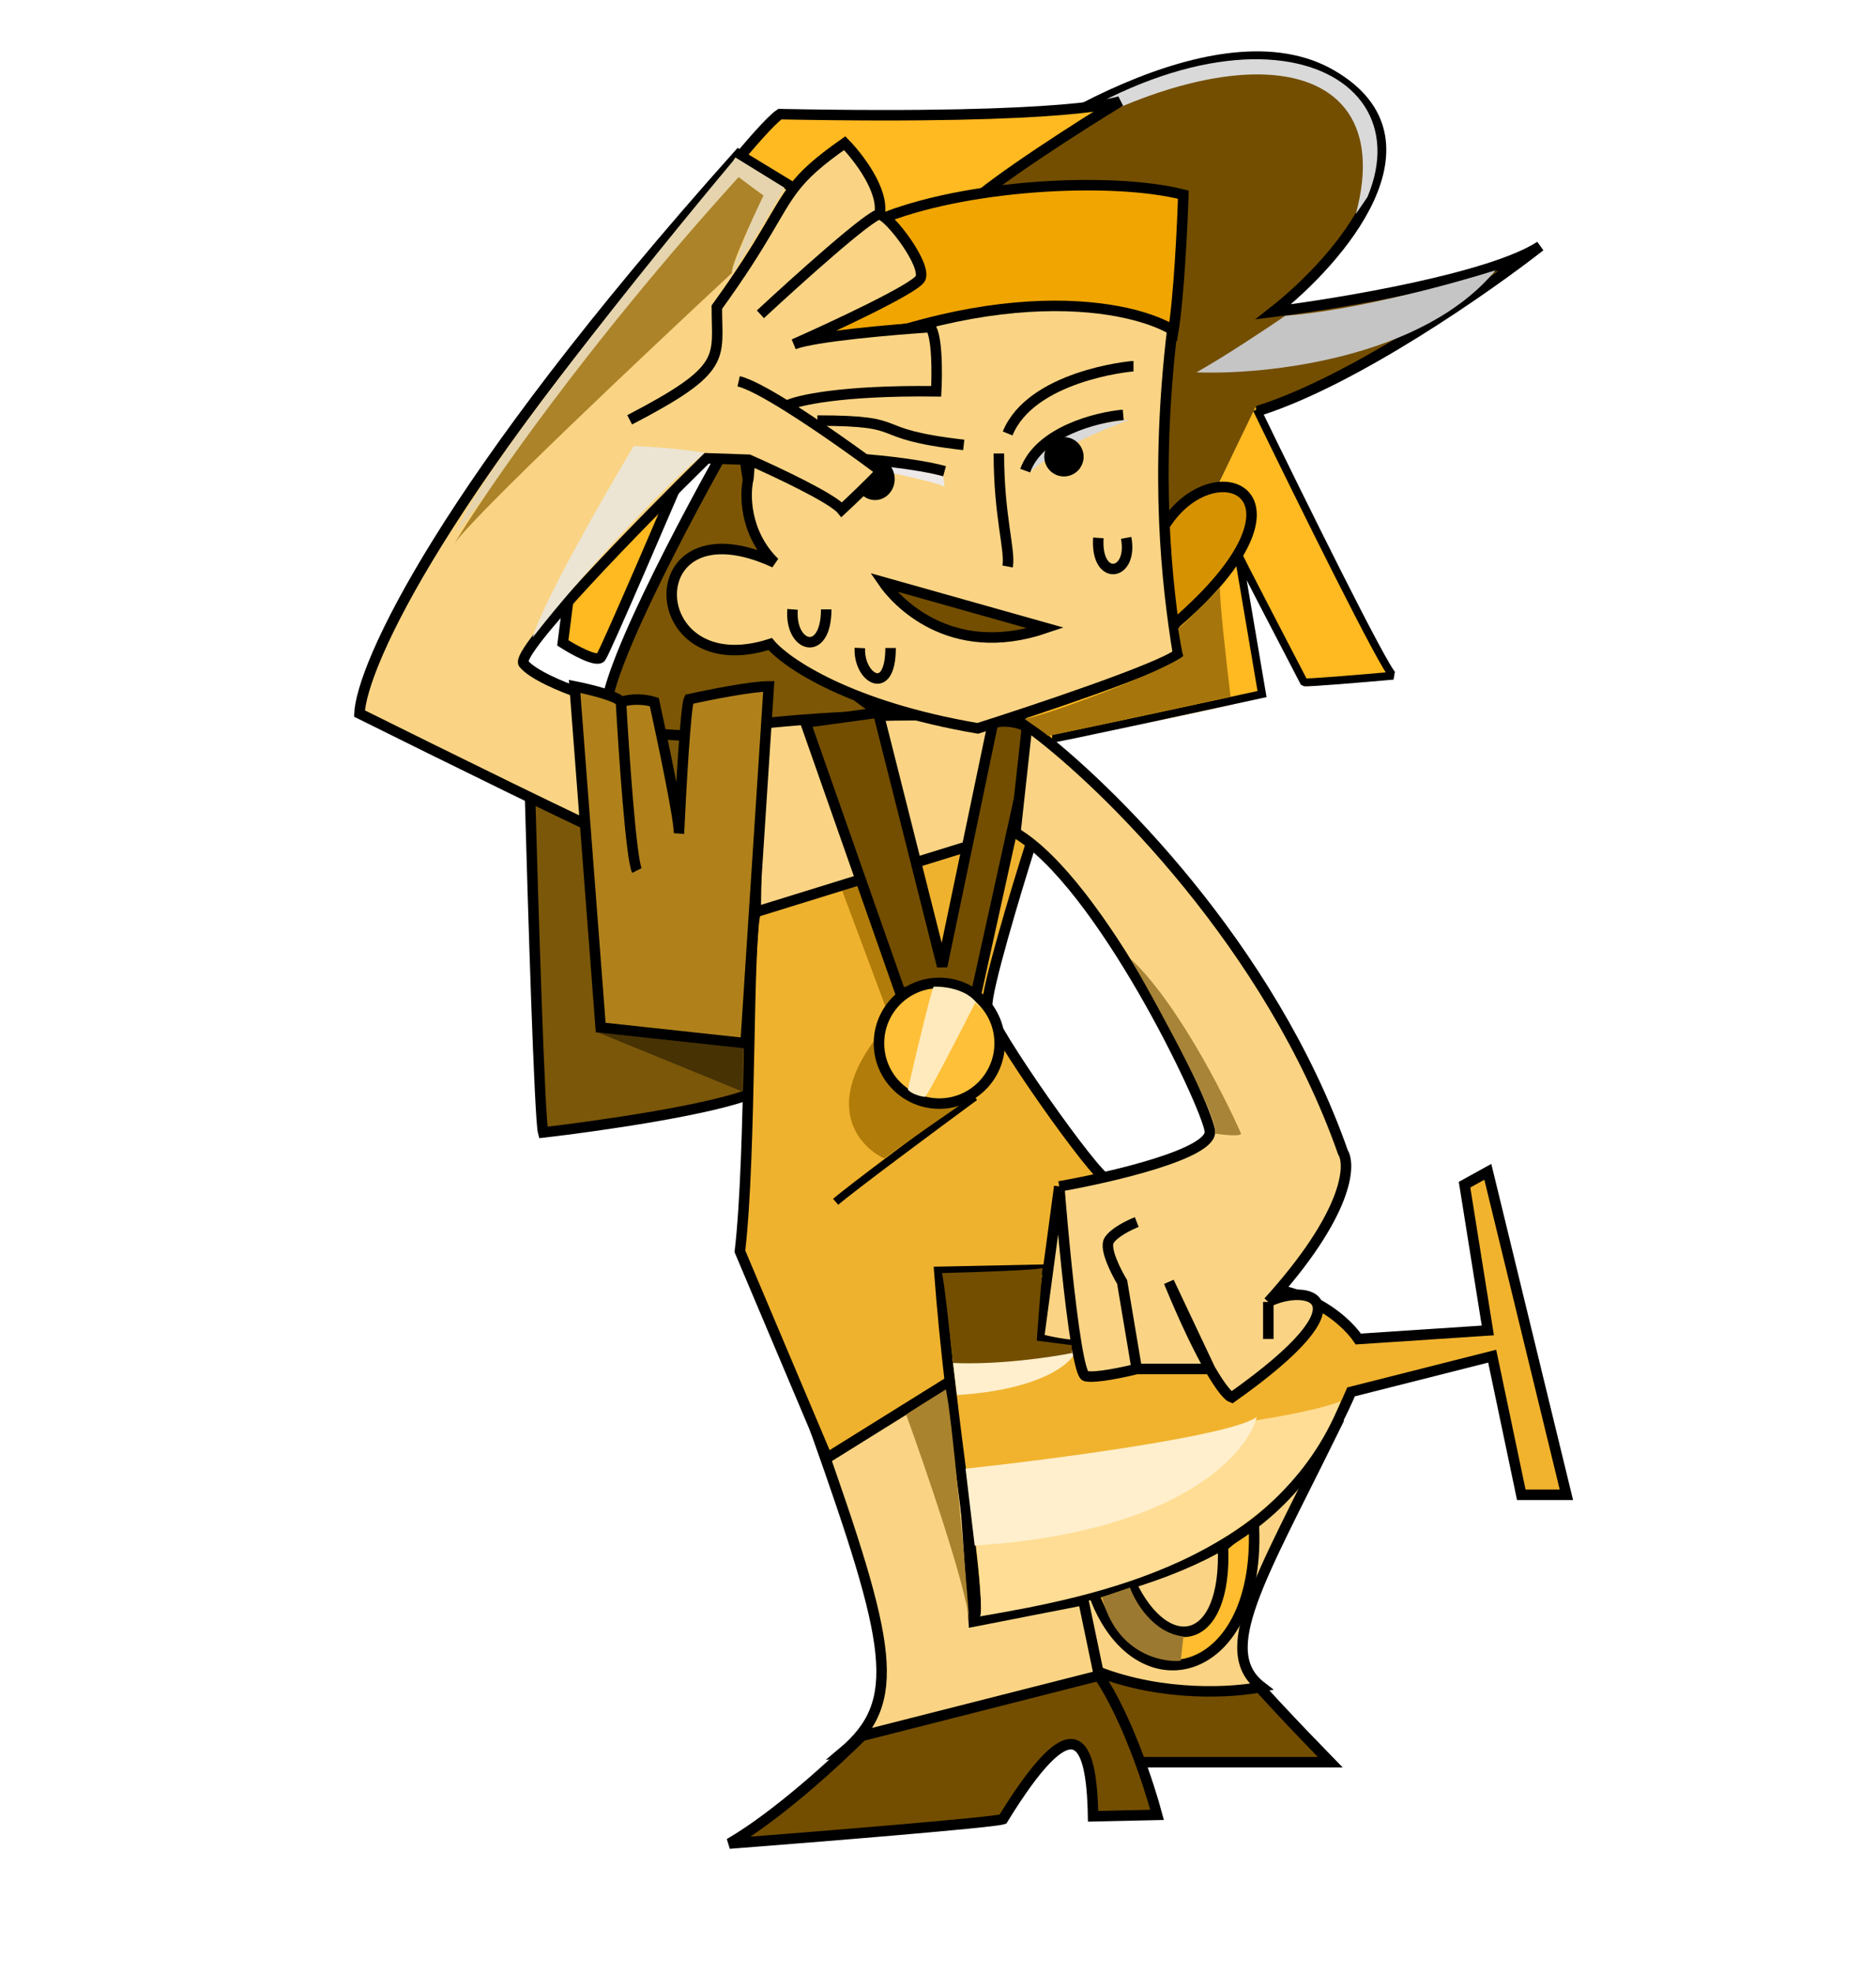 <svg width="715" height="752" viewBox="0 0 715 752" fill="none" xmlns="http://www.w3.org/2000/svg">
<g clip-path="url(#clip0_11_2)">
<path d="M250.43 268.658L264.346 267.572C278.263 314.455 302.311 409.85 287.17 416.367C272.028 422.883 227.421 429.219 207.01 431.572C205.674 426.793 203.113 343.779 202 302.87L250.43 268.658Z" fill="#7B5709" stroke="black" stroke-width="4"/>
<path d="M283 416L228 393.5L283.5 399.5C283.1 400.7 283 411 283 416Z" fill="#473204"/>
<path d="M507.517 28.563C464.83 3.767 390.053 50.858 358 77.503L441.374 202.572L464.163 188.977L480.282 156.351C516.744 144.605 566.62 109.767 587 93.816C568.324 105.997 511.408 115.567 485.284 118.83C510.481 99.073 550.204 53.359 507.517 28.563Z" fill="#734E00" stroke="black" stroke-width="4"/>
<path d="M521.165 75.108C543.836 21.243 462.553 -9.46 368 75.108C457.577 9.392 534.989 14.24 516.742 81.572L521.165 75.108Z" fill="#D9D9D9"/>
<path d="M480.789 265.415C474.987 268.039 420.723 278.898 394.316 284L372 276.894L430.579 253.936L478.558 155C479.004 161.122 513.705 226.788 531 258.856L497.526 261.589L471.863 211.847L480.789 265.415Z" fill="#FFB921"/>
<g filter="url(#filter0_d_11_2)">
<path d="M297.25 39.501C290.596 43.883 265.644 75.648 254 90.983C305.013 94.488 351.775 81.49 368.779 74.553C379.425 64.475 412.029 43.7 427 34.572C427 34.572 409.811 41.692 297.25 39.501Z" fill="#FFB921"/>
<path d="M297.25 39.501C290.596 43.883 265.644 75.648 254 90.983C305.013 94.488 351.775 81.49 368.779 74.553C379.425 64.475 412.029 43.7 427 34.572C427 34.572 409.811 41.692 297.25 39.501Z" stroke="black" stroke-width="4"/>
</g>
<path d="M447.103 126.699C449.33 113.273 450.629 86.094 451 74.184C423.165 67.145 366.938 70.394 334.649 83.929L289 131.572C349.124 129.948 414.814 104.502 447.103 126.699Z" fill="#F0A501" stroke="black" stroke-width="4"/>
<path d="M432.836 671.572L419 637.566C435.419 633.909 468.811 627.693 471.025 632.081C473.239 636.469 495.931 660.237 507 671.572H432.836Z" fill="#734E00" stroke="black" stroke-width="4"/>
<path d="M480.778 642.856C463 629.269 480.222 602.095 508 545.572L408 593.942L418 636.878C443.333 646.878 470.407 645.03 480.778 642.856Z" fill="#FAD484" stroke="black" stroke-width="4"/>
<path d="M347 276.594C301.426 260.933 285.565 198.287 283.331 168.922L279.98 164.572C261.922 196.112 226.922 262.02 231.39 273.331C235.858 284.642 310.325 280.219 347 276.594Z" fill="#7C5605" stroke="black" stroke-width="4"/>
<path d="M229 250.5C230.6 248.5 255 191.667 267 163.5L265 153.5L221.5 190L214.5 245C218.667 247.667 227.4 252.5 229 250.5Z" fill="#FFB921" stroke="black" stroke-width="4"/>
<path d="M321.021 668C344.402 648.412 339.948 627.191 311 545.574L364.443 520L371.124 617.941L412.876 609.779L419 639.162C386.489 657.444 340.134 666.005 321.021 668Z" fill="#FAD484" stroke="black" stroke-width="4"/>
<path d="M466.104 589.336C467.772 627.848 444.419 631.645 431.075 603.439C420.881 589.155 403.718 569.808 416.618 606.693C432.743 652.8 481.673 640.324 477.78 579.572L466.104 589.336Z" fill="#FFBD2F" stroke="black" stroke-width="4"/>
<path d="M278 702.572C296.185 692.069 319.212 670.845 328.452 661.546L418.823 638.572C429.468 654.326 438.043 680.509 441 691.632L416.605 692.179C416.051 660.999 408.844 650.059 382.231 693.273C378.239 694.586 311.081 700.019 278 702.572Z" fill="#734E00" stroke="black" stroke-width="4"/>
<path d="M376.241 383.526C375.797 377.447 387.143 339.745 392.872 321.654C391.763 319.121 388.769 314.164 385.665 314.599C382.561 315.033 319.327 336.489 288.098 347.163C284.772 356.932 286.435 438.884 282 476.876L315.262 555.572L400.633 502.384C408.763 484.474 424.359 448.762 421.698 449.196C418.372 449.739 376.795 391.124 376.241 383.526Z" fill="#EFB22E" stroke="black" stroke-width="4"/>
<path d="M371.5 418C356.333 429.167 324.5 452.8 318.5 458" stroke="black" stroke-width="3"/>
<path d="M337 441.458C348.653 433.024 362.722 423.299 372 417L334 335L327 337.5C325.4 337.9 322.333 339 321 339.5L339.5 389C311.9 419 326.333 436.472 337 441.458Z" fill="#B17C09"/>
<path d="M371.863 617.572C372.972 599.056 362.436 544.053 358 484.693L410.125 483.604C417.519 487.96 439.182 495.585 466.687 491.228C494.191 486.871 512.158 502.12 517.703 510.288L567.056 507.021L558.183 451.473L567.056 446.572L597 569.648H579.81L568.719 516.823L514.93 530.438C489.422 589.798 449.497 601.779 371.863 617.572Z" fill="#F1B32E" stroke="black" stroke-width="4"/>
<path d="M477.02 541.529C482.172 540.724 500.927 537.858 511 534C487.021 594.904 417.575 608.452 373.486 616C374.675 614.39 372.991 597.214 372 588.828C443.73 583.595 471.901 555.115 477.02 541.529Z" fill="#FFDD94"/>
<path d="M364.729 531.651L363.029 517.674C376.863 517.642 405.624 517.063 409.995 515C408.229 519.692 396.703 529.592 364.729 531.651Z" fill="#FFEFCD"/>
<path d="M479 540C469.045 547.274 400.852 556.165 368 559.701L371.484 589C448.736 584.151 475.35 554.313 479 540Z" fill="#FFEFCD"/>
<path d="M288 347.572L289.117 275.873C313.505 273.157 368.426 269.572 393 276.959L387.973 316.611L288 347.572Z" fill="#FAD484" stroke="black" stroke-width="4"/>
<path d="M371.834 379.572L394 279.132C389.567 274.38 381.809 274.632 378.484 275.352L359.089 368.232L334.707 271.572L307 275.352L343.019 377.952L371.834 379.572Z" fill="#734E00" stroke="black" stroke-width="4"/>
<path d="M444.095 199.936C462.913 170.482 505.528 187.936 447.97 237.572C443.726 231.936 437.011 216.518 444.095 199.936Z" fill="#D69200" stroke="black" stroke-width="4"/>
<path d="M295.209 214.4C283.702 203.073 283.776 188.26 285.251 182.27L288.017 149.05C371.662 105.048 428.716 115.104 446.787 125.633C440.149 181.725 444.574 222.024 449 249.254C441.476 254.917 394.97 270.492 372.658 277.572C323.975 269.294 299.634 252.703 293.549 245.441C244.314 261.234 242.101 189.894 295.209 214.4Z" fill="#FAD484" stroke="black" stroke-width="4"/>
<path d="M318.5 176C332.1 175.6 351.5 179.5 359.5 181.5L360 185.5C356.8 183.5 331 178.333 318.5 176Z" fill="#EDE9E9"/>
<path d="M358 374.572C370.703 374.572 381 384.869 381 397.572C381 410.274 370.703 420.572 358 420.572C345.297 420.572 335 410.274 335 397.572C335 384.869 345.297 374.572 358 374.572Z" fill="#FFC039" stroke="black" stroke-width="4"/>
<path d="M393.687 278.202C421.548 299.038 484.181 360.383 511.82 439.086C514.978 444.159 513.715 462.675 483.401 496.156C497.332 489.09 524.079 493.982 469.47 532.572C468.295 532.19 465.539 529.278 461.17 521.701H433.25C428.235 522.97 417.313 525.289 413.747 524.419C412.654 524.152 411.463 519.487 410.284 512.462C407.513 512.896 399.551 511.193 395.916 510.287L403.717 452.13C423.406 448.688 462.449 439.629 461.112 430.933C459.44 420.062 419.319 336.36 387 317.336L391.458 276.572L393.687 278.202Z" fill="#FAD484"/>
<path d="M483.401 496.156C513.715 462.675 514.978 444.159 511.82 439.086C484.181 360.383 421.548 299.038 393.687 278.202L391.458 276.572L387 317.336C419.319 336.36 459.44 420.062 461.112 430.933C462.449 439.629 423.406 448.688 403.717 452.13M483.401 496.156V510.287M483.401 496.156C497.332 489.09 524.079 493.982 469.47 532.572C468.295 532.19 465.539 529.278 461.17 521.701M461.17 521.701C457.253 514.91 452.041 504.371 445.509 488.546L461.17 521.701ZM461.17 521.701H433.25M433.25 521.701L427.678 488.546C425.263 484.561 420.88 475.828 422.663 472.784C424.446 469.74 430.464 466.805 433.25 465.718M433.25 521.701C428.235 522.97 417.313 525.289 413.747 524.419C412.654 524.152 411.463 519.487 410.284 512.462M403.717 452.13L395.916 510.287C399.551 511.193 407.513 512.896 410.284 512.462M403.717 452.13C405.005 468.589 407.615 496.566 410.284 512.462" stroke="black" stroke-width="4"/>
<ellipse cx="333.5" cy="182.572" rx="7.5" ry="8" fill="black"/>
<path d="M323 174.572C330.731 174.989 348.955 176.572 360 179.572" stroke="black" stroke-width="4"/>
<path d="M422.5 161C402.5 164.2 394.167 175 392.5 180C400.5 172 421.167 163.333 430.5 160C428.9 160 424.5 160.667 422.5 161Z" fill="#D9D9D9"/>
<circle cx="405.5" cy="174.072" r="7.5" fill="black"/>
<path d="M336.639 221.878C341.1 228.419 361.734 251.857 398.54 239.321L336.639 221.878Z" fill="#734E00"/>
<path d="M432 139.572C430.327 139.572 392.963 143.387 384.041 165.19M428.096 158.104C417.872 159.013 396.086 164.536 390.733 179.362M311.544 160.285C348.35 160.285 329.389 165.19 367.311 169.551M380.695 172.821C380.695 196.805 385.156 209.887 384.041 215.882M418.616 204.981C417.501 221.878 432 219.698 429.212 204.981M339.427 246.952C339.427 266.029 327.159 258.398 327.716 246.952M314.89 232.235C314.89 250.767 300.948 246.952 302.064 232.235M336.639 221.878C341.1 228.419 361.734 251.857 398.54 239.321L336.639 221.878Z" stroke="black" stroke-width="4"/>
<path d="M199.566 252.906C203.11 257.253 214.7 261.962 220.053 263.773C224.851 281.886 233.784 318.003 231.126 317.568C228.469 317.133 167.268 286.958 137 271.924C137.923 253.811 168.117 185.853 281.512 58.919L302.552 71.713C306.631 66.407 311.82 61.659 321.931 54.572C327.098 59.825 336.991 72.612 335.219 81.741C339.095 82.284 353.491 101.303 350.722 106.193C348.507 110.105 317.686 124.487 302.552 131.189C310.525 128.146 340.571 125.574 354.598 124.668C357.256 128.146 357.182 142.418 356.813 149.12C320.491 148.685 303.659 152.629 299.783 154.655C312.225 162.4 327.127 173.074 335.773 179.549C332.229 183.462 324.33 190.96 320.823 194.221C317.28 189.874 295.723 179.731 285.387 175.202L269.331 174.659C244.599 198.93 196.023 248.559 199.566 252.906Z" fill="#FAD484"/>
<path d="M281.512 145.316C285.25 146.15 292.04 149.836 299.783 154.655M299.783 154.655C312.225 162.4 327.127 173.074 335.773 179.549C332.229 183.462 324.33 190.96 320.823 194.221C317.28 189.874 295.723 179.731 285.387 175.202L269.331 174.659C244.599 198.93 196.023 248.559 199.566 252.906C203.11 257.253 214.7 261.962 220.053 263.773C224.851 281.886 233.784 318.003 231.126 317.568C228.469 317.133 167.268 286.958 137 271.924C137.923 253.811 168.117 185.853 281.512 58.919L302.552 71.713M299.783 154.655C303.659 152.629 320.491 148.685 356.813 149.12C357.182 142.418 357.256 128.146 354.598 124.668C340.571 125.574 310.525 128.146 302.552 131.189C317.686 124.487 348.507 110.105 350.722 106.193C353.491 101.303 339.095 82.284 335.219 81.741M335.219 81.741C332.118 81.306 303.659 106.918 289.817 119.778M335.219 81.741C336.991 72.612 327.098 59.825 321.931 54.572C311.82 61.659 306.631 66.407 302.552 71.713M239.985 159.988C277.636 140.426 273.206 136.622 273.206 117.061C291.963 91.153 295.685 80.643 302.552 71.713" stroke="black" stroke-width="4"/>
<path d="M293 261.572L284.164 397.572L228.94 391.588L219 261.572C224.522 262.66 235.788 265.38 236.672 267.556C238.512 266.831 243.63 265.815 249.373 267.556C252.58 282.122 258.787 311.702 258.783 317.143C259.532 301.028 261.314 269.054 262.627 266.468C269.99 264.836 286.373 261.572 293 261.572Z" fill="#B0811B"/>
<path d="M236.672 267.556C235.788 265.38 224.522 262.66 219 261.572L228.94 391.588L284.164 397.572L293 261.572C286.373 261.572 269.99 264.836 262.627 266.468C261.301 269.079 259.498 301.647 258.761 317.604C259.203 313.687 252.687 282.607 249.373 267.556C243.63 265.815 238.512 266.831 236.672 267.556ZM236.672 267.556C237.776 287.14 240.537 327.396 242.746 331.748" stroke="black" stroke-width="4"/>
<path d="M479 156C495.167 189.333 528.2 256.3 531 257.5C519.833 258.5 497.4 260.4 497 260C488.833 244.333 472.4 212.7 472 211.5L481 264.5C455 270.167 402.6 281.5 401 281.5" stroke="black" stroke-width="3"/>
<path d="M363.169 519.408C380.239 520.212 400.216 517.285 408.07 515.721L408.544 515.709L408.467 512.634L395.163 510.915C395.142 510.095 396.586 492.075 397.31 483.168C396.573 484.007 371.461 484.84 358.997 485.152C359.826 488.003 362.124 509.177 363.169 519.408Z" fill="#734E00"/>
<path d="M241.523 170.004C253.523 170.411 264.522 171.852 268.521 172.521C242.908 194.505 214.153 228.653 202.977 242.979C206.986 229.382 230.345 188.663 241.523 170.004Z" fill="#ECE5D4"/>
<path d="M174 203C180.62 182.394 247.026 99.969 279.401 61.332L280.272 60L299 71.547C295.976 76.392 286.952 93.036 277.03 106.741C276.946 106.864 276.865 106.976 276.787 107.075C276.868 106.964 276.949 106.852 277.03 106.741C279.951 102.441 286.454 83.722 289.418 74.655C288.373 73.589 283.756 70.362 281.578 68.882C276.352 71.014 207.682 159.182 174 203Z" fill="#E5D4AD"/>
<path d="M291 74.5C289.8 73.7 284.167 69.5 281.5 67.5C223.1 131.9 184.833 187.667 173 207.5C178.6 198.3 246 134.667 279 104C278.2 102 286.667 83.5 291 74.5Z" fill="#AD8329"/>
<path d="M456 141.894C465.889 136.428 482.707 125.25 489.88 120.345C516.983 118.242 554.586 107.906 570 103C542.164 136.638 482.402 142.945 456 141.894Z" fill="#C5C5C5"/>
<path d="M371.727 381.614C367.611 376.763 359.409 375.861 355.823 376.016C354.7 378.255 348.807 403.072 346 415.201C347.403 417.067 351.613 418 352.549 418C353.297 418 365.646 394.054 371.727 382.081C373.442 383.946 375.843 386.465 371.727 381.614Z" fill="#FFEABD"/>
<path d="M449 239.5C451 238.3 460.5 228.667 465 224C464.6 227.6 467.5 253.167 469 265.5L399.5 280.5C398.7 279.7 393.167 275.833 390.5 274C401 272 444 255.5 451 250C450.6 249.2 449.5 242.667 449 239.5Z" fill="#A6750C"/>
<path d="M369.5 618C367.9 603.6 352.833 559.667 345.5 539.5C345.333 539.5 345.1 539.4 345.5 539C345.9 538.6 355.667 532.5 360.5 529.5C362.9 540.3 367.5 593 369.5 618Z" fill="#AA832E"/>
<path d="M449.984 632.927L451 624.135V623.618C439.616 622.377 432.705 610.689 430.672 605L420 608.62C425.285 629.72 442.191 633.616 449.984 632.927Z" fill="#9B7930"/>
<path d="M463 432C465.4 427.6 442.667 385.833 431 365.5C448.2 381.5 466.167 416.5 473 432C473 433.2 466.333 432.5 463 432Z" fill="#A78438"/>
</g>
<defs>
<filter id="filter0_d_11_2" x="246.167" y="32.715" width="185.875" height="68.857" filterUnits="userSpaceOnUse" color-interpolation-filters="sRGB">
<feFlood flood-opacity="0" result="BackgroundImageFix"/>
<feColorMatrix in="SourceAlpha" type="matrix" values="0 0 0 0 0 0 0 0 0 0 0 0 0 0 0 0 0 0 127 0" result="hardAlpha"/>
<feOffset dy="4"/>
<feGaussianBlur stdDeviation="2"/>
<feComposite in2="hardAlpha" operator="out"/>
<feColorMatrix type="matrix" values="0 0 0 0 0 0 0 0 0 0 0 0 0 0 0 0 0 0 0.25 0"/>
<feBlend mode="normal" in2="BackgroundImageFix" result="effect1_dropShadow_11_2"/>
<feBlend mode="normal" in="SourceGraphic" in2="effect1_dropShadow_11_2" result="shape"/>
</filter>
<clipPath id="clip0_11_2">
<rect width="715" height="752" fill="white"/>
</clipPath>
</defs>
</svg>
